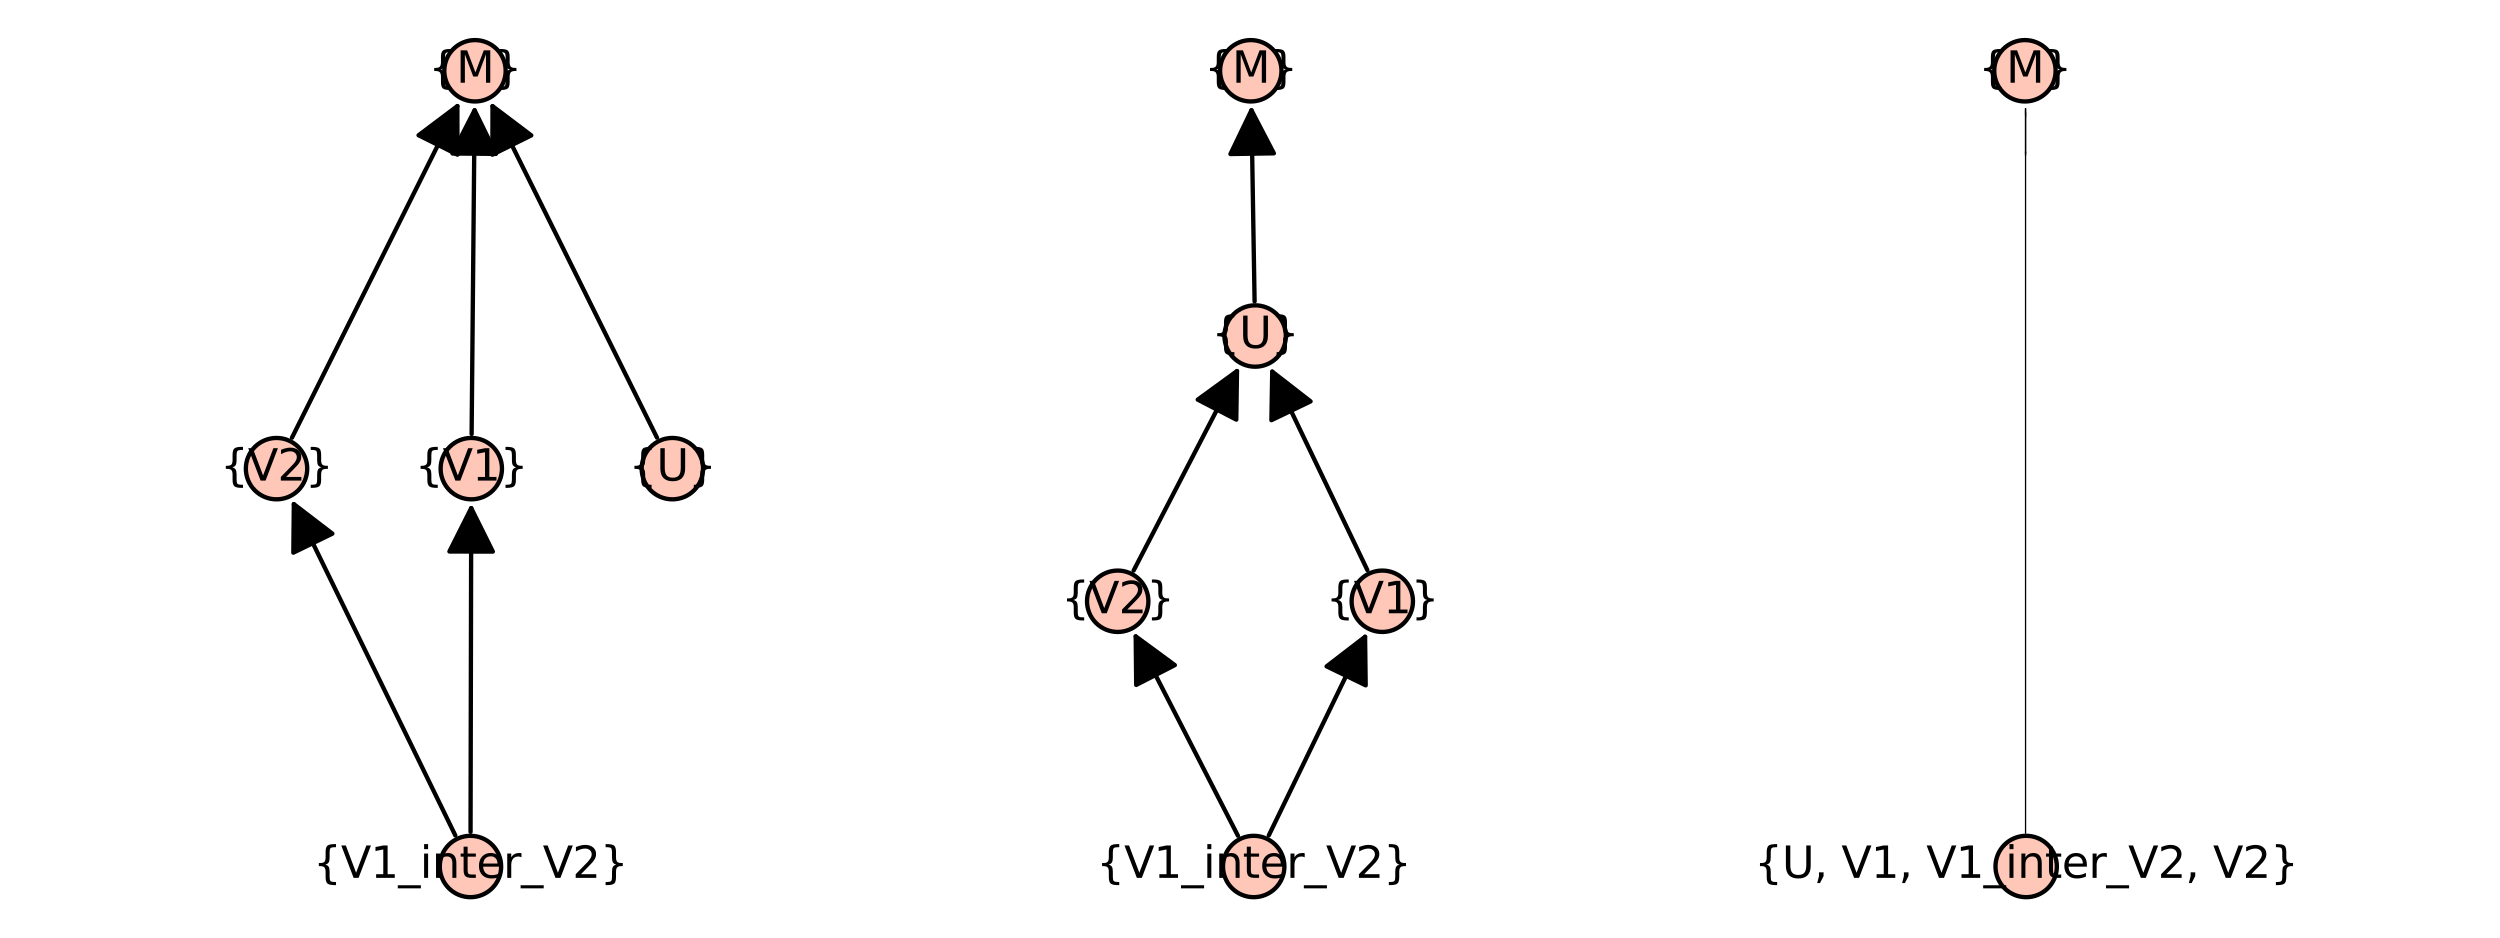 <?xml version="1.0" encoding="utf-8" standalone="no"?>
<!DOCTYPE svg PUBLIC "-//W3C//DTD SVG 1.1//EN"
  "http://www.w3.org/Graphics/SVG/1.1/DTD/svg11.dtd">
<svg xmlns:xlink="http://www.w3.org/1999/xlink" width="576pt" height="216pt" viewBox="0 0 576 216" xmlns="http://www.w3.org/2000/svg" version="1.1">
 <defs>
  <style type="text/css">*{stroke-linejoin: round; stroke-linecap: butt}</style>
 </defs>
 <g id="figure_1">
  <g id="patch_1">
   <path d="M 0 216 
L 576 216 
L 576 0 
L 0 0 
z
" style="fill: #ffffff"/>
  </g>
  <g id="axes_1">
   <g id="patch_2">
    <path d="M 61.889 203.308 
L 156.738 203.308 
L 156.738 12.642 
L 61.889 12.642 
z
" style="fill: #ffffff"/>
   </g>
   <g id="matplotlib.axis_1"/>
   <g id="matplotlib.axis_2"/>
   <g id="patch_3">
    <path d="M 104.903 192.471 
Q 86.056 153.809 67.699 116.151 
" clip-path="url(#p27825ff66f)" style="fill: none; stroke: #000000; stroke-linecap: round"/>
    <path d="M 67.586 127.331 
L 67.699 116.151 
L 76.575 122.949 
z
" clip-path="url(#p27825ff66f)" style="stroke: #000000; stroke-linecap: round"/>
   </g>
   <g id="patch_4">
    <path d="M 108.415 191.66 
Q 108.493 153.808 108.568 117.074 
" clip-path="url(#p27825ff66f)" style="fill: none; stroke: #000000; stroke-linecap: round"/>
    <path d="M 103.548 127.063 
L 108.568 117.074 
L 113.548 127.084 
z
" clip-path="url(#p27825ff66f)" style="stroke: #000000; stroke-linecap: round"/>
   </g>
   <g id="patch_5">
    <path d="M 67.275 100.833 
Q 86.576 62.139 105.378 24.446 
" clip-path="url(#p27825ff66f)" style="fill: none; stroke: #000000; stroke-linecap: round"/>
    <path d="M 96.44 31.163 
L 105.378 24.446 
L 105.389 35.626 
z
" clip-path="url(#p27825ff66f)" style="stroke: #000000; stroke-linecap: round"/>
   </g>
   <g id="patch_6">
    <path d="M 108.661 99.994 
Q 109.012 62.141 109.353 25.407 
" clip-path="url(#p27825ff66f)" style="fill: none; stroke: #000000; stroke-linecap: round"/>
    <path d="M 104.26 35.36 
L 109.353 25.407 
L 114.26 35.453 
z
" clip-path="url(#p27825ff66f)" style="stroke: #000000; stroke-linecap: round"/>
   </g>
   <g id="patch_7">
    <path d="M 151.368 100.827 
Q 132.175 62.141 113.48 24.457 
" clip-path="url(#p27825ff66f)" style="fill: none; stroke: #000000; stroke-linecap: round"/>
    <path d="M 113.445 35.637 
L 113.48 24.457 
L 122.403 31.193 
z
" clip-path="url(#p27825ff66f)" style="stroke: #000000; stroke-linecap: round"/>
   </g>
   <g id="PathCollection_1">
    <defs>
     <path id="m82165dca2f" d="M 0 7.071 
C 1.875 7.071 3.674 6.326 5 5 
C 6.326 3.674 7.071 1.875 7.071 0 
C 7.071 -1.875 6.326 -3.674 5 -5 
C 3.674 -6.326 1.875 -7.071 0 -7.071 
C -1.875 -7.071 -3.674 -6.326 -5 -5 
C -6.326 -3.674 -7.071 -1.875 -7.071 0 
C -7.071 1.875 -6.326 3.674 -5 5 
C -3.674 6.326 -1.875 7.071 0 7.071 
z
" style="stroke: #000000"/>
    </defs>
    <g>
     <use xlink:href="#m82165dca2f" x="108.398" y="199.641" style="fill: #fec7b8; stroke: #000000"/>
     <use xlink:href="#m82165dca2f" x="63.713" y="107.975" style="fill: #fec7b8; stroke: #000000"/>
     <use xlink:href="#m82165dca2f" x="108.587" y="107.975" style="fill: #fec7b8; stroke: #000000"/>
     <use xlink:href="#m82165dca2f" x="154.914" y="107.975" style="fill: #fec7b8; stroke: #000000"/>
     <use xlink:href="#m82165dca2f" x="109.437" y="16.308" style="fill: #fec7b8; stroke: #000000"/>
    </g>
   </g>
   <g id="text_1">
    <!-- {V1_inter_V2} -->
    <g transform="translate(72.183 202.261) scale(0.1 -0.1)">
     <defs>
      <path id="DejaVuSans-7b" d="M 3272 -594 
L 3272 -1044 
L 3078 -1044 
Q 2300 -1044 2036 -812 
Q 1772 -581 1772 109 
L 1772 856 
Q 1772 1328 1603 1509 
Q 1434 1691 991 1691 
L 800 1691 
L 800 2138 
L 991 2138 
Q 1438 2138 1605 2317 
Q 1772 2497 1772 2963 
L 1772 3713 
Q 1772 4403 2036 4633 
Q 2300 4863 3078 4863 
L 3272 4863 
L 3272 4416 
L 3059 4416 
Q 2619 4416 2484 4278 
Q 2350 4141 2350 3700 
L 2350 2925 
Q 2350 2434 2208 2212 
Q 2066 1991 1722 1913 
Q 2069 1828 2209 1606 
Q 2350 1384 2350 897 
L 2350 122 
Q 2350 -319 2484 -456 
Q 2619 -594 3059 -594 
L 3272 -594 
z
" transform="scale(0.016)"/>
      <path id="DejaVuSans-56" d="M 1831 0 
L 50 4666 
L 709 4666 
L 2188 738 
L 3669 4666 
L 4325 4666 
L 2547 0 
L 1831 0 
z
" transform="scale(0.016)"/>
      <path id="DejaVuSans-31" d="M 794 531 
L 1825 531 
L 1825 4091 
L 703 3866 
L 703 4441 
L 1819 4666 
L 2450 4666 
L 2450 531 
L 3481 531 
L 3481 0 
L 794 0 
L 794 531 
z
" transform="scale(0.016)"/>
      <path id="DejaVuSans-5f" d="M 3263 -1063 
L 3263 -1509 
L -63 -1509 
L -63 -1063 
L 3263 -1063 
z
" transform="scale(0.016)"/>
      <path id="DejaVuSans-69" d="M 603 3500 
L 1178 3500 
L 1178 0 
L 603 0 
L 603 3500 
z
M 603 4863 
L 1178 4863 
L 1178 4134 
L 603 4134 
L 603 4863 
z
" transform="scale(0.016)"/>
      <path id="DejaVuSans-6e" d="M 3513 2113 
L 3513 0 
L 2938 0 
L 2938 2094 
Q 2938 2591 2744 2837 
Q 2550 3084 2163 3084 
Q 1697 3084 1428 2787 
Q 1159 2491 1159 1978 
L 1159 0 
L 581 0 
L 581 3500 
L 1159 3500 
L 1159 2956 
Q 1366 3272 1645 3428 
Q 1925 3584 2291 3584 
Q 2894 3584 3203 3211 
Q 3513 2838 3513 2113 
z
" transform="scale(0.016)"/>
      <path id="DejaVuSans-74" d="M 1172 4494 
L 1172 3500 
L 2356 3500 
L 2356 3053 
L 1172 3053 
L 1172 1153 
Q 1172 725 1289 603 
Q 1406 481 1766 481 
L 2356 481 
L 2356 0 
L 1766 0 
Q 1100 0 847 248 
Q 594 497 594 1153 
L 594 3053 
L 172 3053 
L 172 3500 
L 594 3500 
L 594 4494 
L 1172 4494 
z
" transform="scale(0.016)"/>
      <path id="DejaVuSans-65" d="M 3597 1894 
L 3597 1613 
L 953 1613 
Q 991 1019 1311 708 
Q 1631 397 2203 397 
Q 2534 397 2845 478 
Q 3156 559 3463 722 
L 3463 178 
Q 3153 47 2828 -22 
Q 2503 -91 2169 -91 
Q 1331 -91 842 396 
Q 353 884 353 1716 
Q 353 2575 817 3079 
Q 1281 3584 2069 3584 
Q 2775 3584 3186 3129 
Q 3597 2675 3597 1894 
z
M 3022 2063 
Q 3016 2534 2758 2815 
Q 2500 3097 2075 3097 
Q 1594 3097 1305 2825 
Q 1016 2553 972 2059 
L 3022 2063 
z
" transform="scale(0.016)"/>
      <path id="DejaVuSans-72" d="M 2631 2963 
Q 2534 3019 2420 3045 
Q 2306 3072 2169 3072 
Q 1681 3072 1420 2755 
Q 1159 2438 1159 1844 
L 1159 0 
L 581 0 
L 581 3500 
L 1159 3500 
L 1159 2956 
Q 1341 3275 1631 3429 
Q 1922 3584 2338 3584 
Q 2397 3584 2469 3576 
Q 2541 3569 2628 3553 
L 2631 2963 
z
" transform="scale(0.016)"/>
      <path id="DejaVuSans-32" d="M 1228 531 
L 3431 531 
L 3431 0 
L 469 0 
L 469 531 
Q 828 903 1448 1529 
Q 2069 2156 2228 2338 
Q 2531 2678 2651 2914 
Q 2772 3150 2772 3378 
Q 2772 3750 2511 3984 
Q 2250 4219 1831 4219 
Q 1534 4219 1204 4116 
Q 875 4013 500 3803 
L 500 4441 
Q 881 4594 1212 4672 
Q 1544 4750 1819 4750 
Q 2544 4750 2975 4387 
Q 3406 4025 3406 3419 
Q 3406 3131 3298 2873 
Q 3191 2616 2906 2266 
Q 2828 2175 2409 1742 
Q 1991 1309 1228 531 
z
" transform="scale(0.016)"/>
      <path id="DejaVuSans-7d" d="M 800 -594 
L 1019 -594 
Q 1456 -594 1589 -459 
Q 1722 -325 1722 122 
L 1722 897 
Q 1722 1384 1862 1606 
Q 2003 1828 2350 1913 
Q 2003 1991 1862 2212 
Q 1722 2434 1722 2925 
L 1722 3700 
Q 1722 4144 1589 4280 
Q 1456 4416 1019 4416 
L 800 4416 
L 800 4863 
L 997 4863 
Q 1775 4863 2036 4633 
Q 2297 4403 2297 3713 
L 2297 2963 
Q 2297 2497 2465 2317 
Q 2634 2138 3078 2138 
L 3272 2138 
L 3272 1691 
L 3078 1691 
Q 2634 1691 2465 1509 
Q 2297 1328 2297 856 
L 2297 109 
Q 2297 -581 2036 -812 
Q 1775 -1044 997 -1044 
L 800 -1044 
L 800 -594 
z
" transform="scale(0.016)"/>
     </defs>
     <use xlink:href="#DejaVuSans-7b"/>
     <use xlink:href="#DejaVuSans-56" transform="translate(63.623 0)"/>
     <use xlink:href="#DejaVuSans-31" transform="translate(132.031 0)"/>
     <use xlink:href="#DejaVuSans-5f" transform="translate(195.654 0)"/>
     <use xlink:href="#DejaVuSans-69" transform="translate(245.654 0)"/>
     <use xlink:href="#DejaVuSans-6e" transform="translate(273.438 0)"/>
     <use xlink:href="#DejaVuSans-74" transform="translate(336.816 0)"/>
     <use xlink:href="#DejaVuSans-65" transform="translate(376.025 0)"/>
     <use xlink:href="#DejaVuSans-72" transform="translate(437.549 0)"/>
     <use xlink:href="#DejaVuSans-5f" transform="translate(478.662 0)"/>
     <use xlink:href="#DejaVuSans-56" transform="translate(528.662 0)"/>
     <use xlink:href="#DejaVuSans-32" transform="translate(597.07 0)"/>
     <use xlink:href="#DejaVuSans-7d" transform="translate(660.693 0)"/>
    </g>
   </g>
   <g id="text_2">
    <!-- {V2} -->
    <g transform="translate(50.749 110.734) scale(0.1 -0.1)">
     <use xlink:href="#DejaVuSans-7b"/>
     <use xlink:href="#DejaVuSans-56" transform="translate(63.623 0)"/>
     <use xlink:href="#DejaVuSans-32" transform="translate(132.031 0)"/>
     <use xlink:href="#DejaVuSans-7d" transform="translate(195.654 0)"/>
    </g>
   </g>
   <g id="text_3">
    <!-- {V1} -->
    <g transform="translate(95.623 110.734) scale(0.1 -0.1)">
     <use xlink:href="#DejaVuSans-7b"/>
     <use xlink:href="#DejaVuSans-56" transform="translate(63.623 0)"/>
     <use xlink:href="#DejaVuSans-31" transform="translate(132.031 0)"/>
     <use xlink:href="#DejaVuSans-7d" transform="translate(195.654 0)"/>
    </g>
   </g>
   <g id="text_4">
    <!-- {U} -->
    <g transform="translate(144.892 110.734) scale(0.1 -0.1)">
     <defs>
      <path id="DejaVuSans-55" d="M 556 4666 
L 1191 4666 
L 1191 1831 
Q 1191 1081 1462 751 
Q 1734 422 2344 422 
Q 2950 422 3222 751 
Q 3494 1081 3494 1831 
L 3494 4666 
L 4128 4666 
L 4128 1753 
Q 4128 841 3676 375 
Q 3225 -91 2344 -91 
Q 1459 -91 1007 375 
Q 556 841 556 1753 
L 556 4666 
z
" transform="scale(0.016)"/>
     </defs>
     <use xlink:href="#DejaVuSans-7b"/>
     <use xlink:href="#DejaVuSans-55" transform="translate(63.623 0)"/>
     <use xlink:href="#DejaVuSans-7d" transform="translate(136.816 0)"/>
    </g>
   </g>
   <g id="text_5">
    <!-- {M} -->
    <g transform="translate(98.761 19.068) scale(0.1 -0.1)">
     <defs>
      <path id="DejaVuSans-4d" d="M 628 4666 
L 1569 4666 
L 2759 1491 
L 3956 4666 
L 4897 4666 
L 4897 0 
L 4281 0 
L 4281 4097 
L 3078 897 
L 2444 897 
L 1241 4097 
L 1241 0 
L 628 0 
L 628 4666 
z
" transform="scale(0.016)"/>
     </defs>
     <use xlink:href="#DejaVuSans-7b"/>
     <use xlink:href="#DejaVuSans-4d" transform="translate(63.623 0)"/>
     <use xlink:href="#DejaVuSans-7d" transform="translate(149.902 0)"/>
    </g>
   </g>
  </g>
  <g id="axes_2">
   <g id="patch_8">
    <path d="M 256.299 203.308 
L 319.701 203.308 
L 319.701 12.642 
L 256.299 12.642 
z
" style="fill: #ffffff"/>
   </g>
   <g id="matplotlib.axis_3"/>
   <g id="matplotlib.axis_4"/>
   <g id="patch_9">
    <path d="M 285.215 192.543 
Q 273.187 169.086 261.668 146.623 
" clip-path="url(#p59d98c2278)" style="fill: none; stroke: #000000; stroke-linecap: round"/>
    <path d="M 261.782 157.803 
L 261.668 146.623 
L 270.68 153.24 
z
" clip-path="url(#p59d98c2278)" style="stroke: #000000; stroke-linecap: round"/>
   </g>
   <g id="patch_10">
    <path d="M 292.336 192.461 
Q 303.668 169.085 314.513 146.715 
" clip-path="url(#p59d98c2278)" style="fill: none; stroke: #000000; stroke-linecap: round"/>
    <path d="M 305.652 153.532 
L 314.513 146.715 
L 314.65 157.895 
z
" clip-path="url(#p59d98c2278)" style="stroke: #000000; stroke-linecap: round"/>
   </g>
   <g id="patch_11">
    <path d="M 261.189 131.447 
Q 273.353 107.976 285.001 85.498 
" clip-path="url(#p59d98c2278)" style="fill: none; stroke: #000000; stroke-linecap: round"/>
    <path d="M 275.961 92.076 
L 285.001 85.498 
L 284.839 96.678 
z
" clip-path="url(#p59d98c2278)" style="stroke: #000000; stroke-linecap: round"/>
   </g>
   <g id="patch_12">
    <path d="M 315.032 131.335 
Q 303.835 107.976 293.121 85.624 
" clip-path="url(#p59d98c2278)" style="fill: none; stroke: #000000; stroke-linecap: round"/>
    <path d="M 292.935 96.803 
L 293.121 85.624 
L 301.952 92.481 
z
" clip-path="url(#p59d98c2278)" style="stroke: #000000; stroke-linecap: round"/>
   </g>
   <g id="patch_13">
    <path d="M 289.057 69.441 
Q 288.686 46.865 288.333 25.407 
" clip-path="url(#p59d98c2278)" style="fill: none; stroke: #000000; stroke-linecap: round"/>
    <path d="M 283.498 35.488 
L 288.333 25.407 
L 293.496 35.323 
z
" clip-path="url(#p59d98c2278)" style="stroke: #000000; stroke-linecap: round"/>
   </g>
   <g id="PathCollection_2">
    <g>
     <use xlink:href="#m82165dca2f" x="288.855" y="199.641" style="fill: #fec7b8; stroke: #000000"/>
     <use xlink:href="#m82165dca2f" x="257.519" y="138.53" style="fill: #fec7b8; stroke: #000000"/>
     <use xlink:href="#m82165dca2f" x="318.481" y="138.53" style="fill: #fec7b8; stroke: #000000"/>
     <use xlink:href="#m82165dca2f" x="289.188" y="77.419" style="fill: #fec7b8; stroke: #000000"/>
     <use xlink:href="#m82165dca2f" x="288.183" y="16.308" style="fill: #fec7b8; stroke: #000000"/>
    </g>
   </g>
   <g id="text_6">
    <!-- {V1_inter_V2} -->
    <g transform="translate(252.639 202.261) scale(0.1 -0.1)">
     <use xlink:href="#DejaVuSans-7b"/>
     <use xlink:href="#DejaVuSans-56" transform="translate(63.623 0)"/>
     <use xlink:href="#DejaVuSans-31" transform="translate(132.031 0)"/>
     <use xlink:href="#DejaVuSans-5f" transform="translate(195.654 0)"/>
     <use xlink:href="#DejaVuSans-69" transform="translate(245.654 0)"/>
     <use xlink:href="#DejaVuSans-6e" transform="translate(273.438 0)"/>
     <use xlink:href="#DejaVuSans-74" transform="translate(336.816 0)"/>
     <use xlink:href="#DejaVuSans-65" transform="translate(376.025 0)"/>
     <use xlink:href="#DejaVuSans-72" transform="translate(437.549 0)"/>
     <use xlink:href="#DejaVuSans-5f" transform="translate(478.662 0)"/>
     <use xlink:href="#DejaVuSans-56" transform="translate(528.662 0)"/>
     <use xlink:href="#DejaVuSans-32" transform="translate(597.07 0)"/>
     <use xlink:href="#DejaVuSans-7d" transform="translate(660.693 0)"/>
    </g>
   </g>
   <g id="text_7">
    <!-- {V2} -->
    <g transform="translate(244.555 141.29) scale(0.1 -0.1)">
     <use xlink:href="#DejaVuSans-7b"/>
     <use xlink:href="#DejaVuSans-56" transform="translate(63.623 0)"/>
     <use xlink:href="#DejaVuSans-32" transform="translate(132.031 0)"/>
     <use xlink:href="#DejaVuSans-7d" transform="translate(195.654 0)"/>
    </g>
   </g>
   <g id="text_8">
    <!-- {V1} -->
    <g transform="translate(305.517 141.29) scale(0.1 -0.1)">
     <use xlink:href="#DejaVuSans-7b"/>
     <use xlink:href="#DejaVuSans-56" transform="translate(63.623 0)"/>
     <use xlink:href="#DejaVuSans-31" transform="translate(132.031 0)"/>
     <use xlink:href="#DejaVuSans-7d" transform="translate(195.654 0)"/>
    </g>
   </g>
   <g id="text_9">
    <!-- {U} -->
    <g transform="translate(279.166 80.179) scale(0.1 -0.1)">
     <use xlink:href="#DejaVuSans-7b"/>
     <use xlink:href="#DejaVuSans-55" transform="translate(63.623 0)"/>
     <use xlink:href="#DejaVuSans-7d" transform="translate(136.816 0)"/>
    </g>
   </g>
   <g id="text_10">
    <!-- {M} -->
    <g transform="translate(277.506 19.068) scale(0.1 -0.1)">
     <use xlink:href="#DejaVuSans-7b"/>
     <use xlink:href="#DejaVuSans-4d" transform="translate(63.623 0)"/>
     <use xlink:href="#DejaVuSans-7d" transform="translate(149.902 0)"/>
    </g>
   </g>
  </g>
  <g id="axes_3">
   <g id="patch_14">
    <path d="M 466.538 203.308 
L 466.836 203.308 
L 466.836 12.642 
L 466.538 12.642 
z
" style="fill: #ffffff"/>
   </g>
   <g id="matplotlib.axis_5"/>
   <g id="matplotlib.axis_6"/>
   <g id="patch_15">
    <path d="M 466.817 191.66 
Q 466.687 107.975 466.558 25.408 
" clip-path="url(#p7eb250bf78)" style="fill: none; stroke: #000000; stroke-linecap: round"/>
    <path d="M 461.573 35.416 
L 466.558 25.408 
L 471.573 35.4 
z
" clip-path="url(#p7eb250bf78)" style="stroke: #000000; stroke-linecap: round"/>
   </g>
   <g id="PathCollection_3">
    <g>
     <use xlink:href="#m82165dca2f" x="466.83" y="199.641" style="fill: #fec7b8; stroke: #000000"/>
     <use xlink:href="#m82165dca2f" x="466.544" y="16.308" style="fill: #fec7b8; stroke: #000000"/>
    </g>
   </g>
   <g id="text_11">
    <!-- {U, V1, V1_inter_V2, V2} -->
    <g transform="translate(404.217 202.261) scale(0.1 -0.1)">
     <defs>
      <path id="DejaVuSans-2c" d="M 750 794 
L 1409 794 
L 1409 256 
L 897 -744 
L 494 -744 
L 750 256 
L 750 794 
z
" transform="scale(0.016)"/>
      <path id="DejaVuSans-20" transform="scale(0.016)"/>
     </defs>
     <use xlink:href="#DejaVuSans-7b"/>
     <use xlink:href="#DejaVuSans-55" transform="translate(63.623 0)"/>
     <use xlink:href="#DejaVuSans-2c" transform="translate(136.816 0)"/>
     <use xlink:href="#DejaVuSans-20" transform="translate(168.604 0)"/>
     <use xlink:href="#DejaVuSans-56" transform="translate(200.391 0)"/>
     <use xlink:href="#DejaVuSans-31" transform="translate(268.799 0)"/>
     <use xlink:href="#DejaVuSans-2c" transform="translate(332.422 0)"/>
     <use xlink:href="#DejaVuSans-20" transform="translate(364.209 0)"/>
     <use xlink:href="#DejaVuSans-56" transform="translate(395.996 0)"/>
     <use xlink:href="#DejaVuSans-31" transform="translate(464.404 0)"/>
     <use xlink:href="#DejaVuSans-5f" transform="translate(528.027 0)"/>
     <use xlink:href="#DejaVuSans-69" transform="translate(578.027 0)"/>
     <use xlink:href="#DejaVuSans-6e" transform="translate(605.811 0)"/>
     <use xlink:href="#DejaVuSans-74" transform="translate(669.189 0)"/>
     <use xlink:href="#DejaVuSans-65" transform="translate(708.398 0)"/>
     <use xlink:href="#DejaVuSans-72" transform="translate(769.922 0)"/>
     <use xlink:href="#DejaVuSans-5f" transform="translate(811.035 0)"/>
     <use xlink:href="#DejaVuSans-56" transform="translate(861.035 0)"/>
     <use xlink:href="#DejaVuSans-32" transform="translate(929.443 0)"/>
     <use xlink:href="#DejaVuSans-2c" transform="translate(993.066 0)"/>
     <use xlink:href="#DejaVuSans-20" transform="translate(1024.854 0)"/>
     <use xlink:href="#DejaVuSans-56" transform="translate(1056.641 0)"/>
     <use xlink:href="#DejaVuSans-32" transform="translate(1125.049 0)"/>
     <use xlink:href="#DejaVuSans-7d" transform="translate(1188.672 0)"/>
    </g>
   </g>
   <g id="text_12">
    <!-- {M} -->
    <g transform="translate(455.867 19.068) scale(0.1 -0.1)">
     <use xlink:href="#DejaVuSans-7b"/>
     <use xlink:href="#DejaVuSans-4d" transform="translate(63.623 0)"/>
     <use xlink:href="#DejaVuSans-7d" transform="translate(149.902 0)"/>
    </g>
   </g>
  </g>
 </g>
 <defs>
  <clipPath id="p27825ff66f">
   <rect x="61.889" y="12.642" width="94.848" height="190.666"/>
  </clipPath>
  <clipPath id="p59d98c2278">
   <rect x="256.299" y="12.642" width="63.401" height="190.666"/>
  </clipPath>
  <clipPath id="p7eb250bf78">
   <rect x="466.538" y="12.642" width="0.298" height="190.666"/>
  </clipPath>
 </defs>
</svg>
